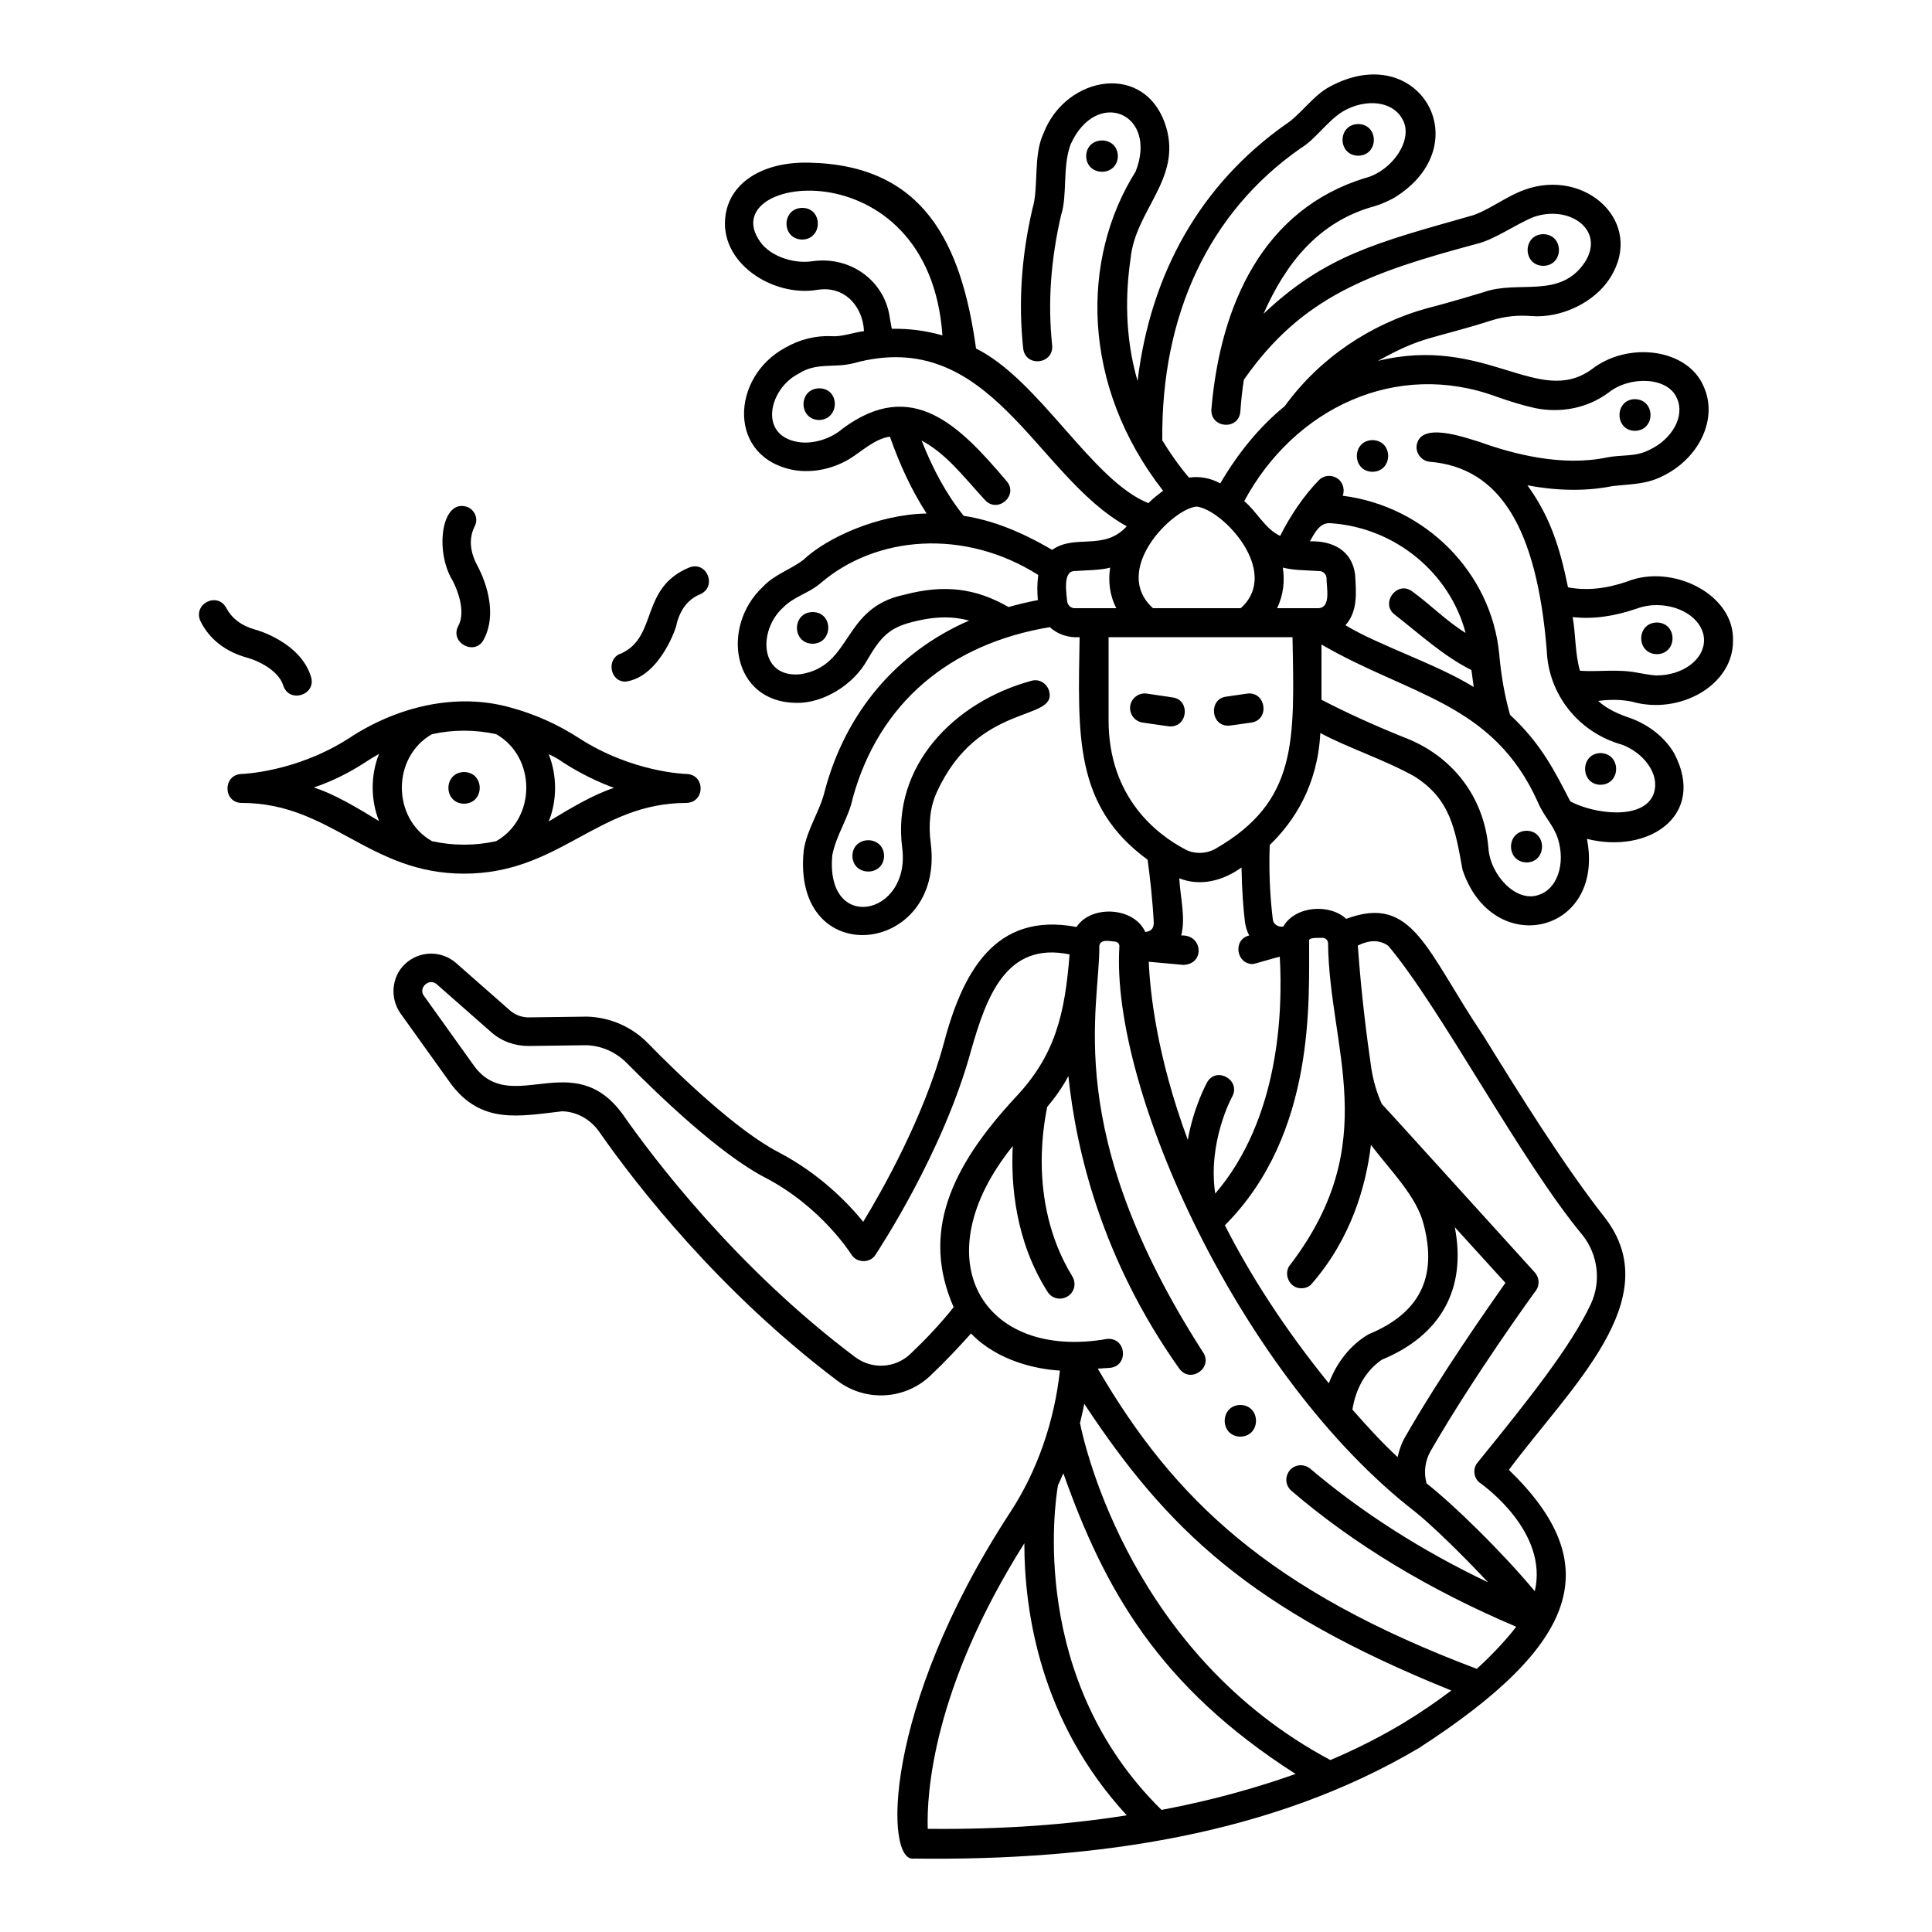 <?xml version="1.0" encoding="utf-8"?>
<!-- Generator: Adobe Illustrator 24.0.0, SVG Export Plug-In . SVG Version: 6.00 Build 0)  -->
<svg version="1.1" id="icons" xmlns="http://www.w3.org/2000/svg" xmlns:xlink="http://www.w3.org/1999/xlink" x="0px" y="0px"
	 viewBox="0 0 500 500" style="enable-background:new 0 0 500 500;" xml:space="preserve">
<g>
	<path d="M422.4,181.6c12.2,3.5,26.2-4.2,26.1-15.8c0.4-12-15.7-20-27.4-15.3c-5.5,1.9-10.6,2.4-15.3,1.5
		c-2.2-10.8-4.8-18.5-10.5-26.4c6.9,1.3,14.6,1.7,22,0.2c4.3-0.5,8.5-0.4,12.6-2.4c9.9-4.6,14.8-15.1,11-23.4
		c-4.2-9.9-19.7-11.7-29-4.4c-13.8,9.9-27.5-9-55.3-2.2c11.9-6.6,13.1-5.3,29.8-10.6c3-0.9,6.4-1.3,9.9-1c7.7,0.6,16.4-3.5,20.4-9.9
		c9.1-14.3-6.3-28.5-22.1-22.8c-4.9,1.7-9.9,5.8-14.4,6.9c-23.9,6.8-37.2,10.1-53.2,25.2c5.7-12.9,14.1-23.8,28.6-27.8
		c1.8-0.5,3.5-1.3,5.2-2.2c22.3-13.7,6.4-41.2-16.6-28.8c-4.4,2.3-7.7,7.4-11.5,9.8c-21.9,15.5-34.9,38.3-38.3,66.4
		c-3.4-11.7-3.1-22.9-1.8-31.7c1.2-12.5,13.2-20.5,9.2-34c-5.2-17.1-25.9-13.4-31.7,1.5c-2.8,5.9-1.2,14-2.9,19.6
		c-2.8,12-3.7,24.1-2.4,36.2c0.6,4.9,7.9,4.1,7.5-0.8c-1.2-11.3-0.3-22.4,2.3-33.7c1.7-5.1,0.3-12.6,2.5-18.4
		c6.7-14.7,22.7-8,16.8,7.1c-14.2,22.5-14.2,55.3,7.1,82.6c-1.3,1-2.6,2-3.8,3.2c-14.5-5.7-28.2-31.9-44.6-40
		c-3.8-27.4-13.6-47.5-43.2-48.1c-11.8-0.3-20.3,5-21.6,13.4c-2,12.4,12.2,21.5,23.8,19.5c7-1.1,11.7,4.3,12,10.7
		c-2.6,0.3-5.7,1.5-8.3,1.3c-4.1-0.2-8.3,0.8-12.1,3c-14.1,7.6-15.1,28.6,2.5,31.7c4.7,0.7,9.7-0.3,14.1-2.9
		c3.4-2.1,6.5-5.2,10.5-5.8c2.7,7.6,5.6,13.8,9.5,19.9c-12.4,0.2-25.8,6.2-31.9,12c-3.6,2.7-7.4,3.7-10.5,7
		c-10.9,10.2-8,29.8,8.6,30c6.9,0.2,14.9-4.6,18.5-11.2c3.4-5.8,5.6-8.2,11.5-9.7c6.1-1.6,10.7-1.5,14.8-0.4
		c-18.8,8.2-31.9,23.8-37.3,43.9c-1.2,5.3-4.7,10.1-5.5,15.6c-3.2,31.6,36.4,27.2,32.9-1.7c-0.7-5-0.2-9.7,1.6-13.5
		c10.8-23.5,31.2-18,29-26.1c-0.6-2-2.6-3.2-4.6-2.6c-19.9,5.4-36.2,22-33.4,43.3c2.2,17.6-20,22.1-18.1,1.8c1-5.2,4.3-9.8,5.3-14.8
		c6.8-24.6,25.1-39.9,51-44.2c2,1.9,4.9,2.8,7.7,2.6c-0.4,25.4-1.5,43.6,17.6,57.6c0.6,4.4,1.3,10.5,1.6,16.4
		c-0.1,1.5-0.7,2.1-2.2,2.3c-2.9-6.5-14-7.1-17.8-1.3c-21.1-4-29.5,11.7-34.4,30.3c-5.1,18.8-15.7,37.6-20.8,46
		c-3.9-4.8-11.2-12.4-21.9-18c-10.8-5.6-25.8-20-33.8-28.2c-4.2-4.3-9.8-6.7-15.7-6.9c-0.1,0-15,0.2-15.2,0.2
		c-1.7,0-3.4-0.6-4.7-1.7l-14.1-12.4c-3.8-3.3-9.5-3.2-13.2,0.3c-3.5,3.3-3.9,8.8-1.2,12.7l13.1,18.3c7.9,10.5,17.5,8.4,28.8,7.1
		c3.8,0.1,7.3,2.1,9.5,5.2c9.9,14.2,31.2,41.5,61.8,64.6c7.2,5.4,17.3,4.9,23.9-1.3c3.7-3.5,7.2-7.2,10.6-11c7,7.3,17.4,9.3,23,9.6
		c-1.4,13-5.8,26-13,36.9c-33.1,50.8-32.3,90.6-24.8,89.4c47.4,0.6,93-6.3,130.7-28.6c41.9-27.1,48.4-47.7,23.3-72
		c15.9-21.4,41.1-44.1,24.9-65.2c-10.7-13.6-22.2-32.1-31.4-47c-14.9-22.1-18.3-36.9-35.6-30.4c-4.3-4-13.2-3.4-16.3,2
		c-1.3,0.2-2.6-0.6-2.7-1.9c-0.5-4.1-1.1-10.7-0.8-19.2c6.4-6.2,12.4-15.5,13.1-29c6.8,3.7,16.6,6.9,24.3,11.2
		c9.4,5.9,10.6,13.7,12.5,24.2c7.8,23.3,37,16.6,32.2-8c15.9,4,31-6,22.6-22.1c-2.4-4.1-6.4-7.3-11.2-9.1c-3.1-1-6.2-2.4-8.5-4.5
		C416.7,181,419.5,181,422.4,181.6z M300.8,113.8c-0.3-32.1,11.9-58.8,35.9-75.5c3.7-2.2,6.8-7,10.9-9.5c5.9-3.4,12.7-2.6,15.2,1.8
		c3.4,5.3-2.6,13.8-9.6,15.5c-26.2,8.1-37.4,32.6-39.7,59.9c-0.2,4.9,7.1,5.4,7.5,0.5c0.2-2.8,0.5-5.6,0.9-8.2
		c15.1-21.7,32.8-27.8,60.3-35.2c4.6-1.1,9.6-4.8,14.6-6.9c9.2-3.3,18.7,3.2,13.4,11.6c-6.4,9.7-17.2,4.6-26.2,7.8
		c-7.8,2.4-14.3,4.1-14.4,4.1c-15,4.1-28.2,13.1-37.1,25.4c-6.5,5.3-12,12-16.7,20c-2.5-1.4-5.4-1.9-8.1-1.5c-2.7-3.2-5-6.5-7-9.8
		C300.8,113.9,300.8,113.8,300.8,113.8z M309.7,131.1c6.8,0.8,21.9,16.9,11.4,26.3h-22.7C287.5,147.6,303.4,131.6,309.7,131.1z
		 M210.3,67.6c-4.6,0.7-10.1-1-13-4.3c-14.6-17.9,43.1-26.3,46.6,23.5c-4.2-1.2-8.5-1.8-13.1-1.7c-0.2-0.9-0.3-1.8-0.5-2.7
		C229.1,72.8,220.2,66.2,210.3,67.6z M268.6,155.3c-2.6,0.5-5.1,1.1-7.6,1.8c-8.5-4.9-16.6-5.9-26.9-3.2
		c-16.4,3.4-13.3,18.5-27,20.6c-10.6,1-10.9-11.4-4.5-17.2c2.9-3,6.5-3.6,9.8-6.4c14.3-12.3,37.2-14.2,56.3-2.1
		C268.4,151,268.4,153.2,268.6,155.3z M249.4,133.5c-4.7-5.9-8-12.2-10.9-19.5c6.4,3.5,10.2,8.6,16.4,15.4c3.3,3.6,8.8-1.2,5.6-4.9
		c-12.2-14.4-24.4-26.9-42.4-13.6c-3.1,2.7-7.7,4.1-11.5,3.5c-10.5-1.7-7.5-13.9,0.1-17.7c4.6-3,9.2-1.4,14.2-2.7
		c35.6-9.8,47.1,29.2,70.7,42.2c-5.9,6.5-13.4,1.9-19.3,6.1C264.1,137.5,256.7,134.6,249.4,133.5z M278.1,157.4
		c-0.9,0-1.7-0.7-1.9-1.6c-0.1-1.6-1.3-7.8,1.7-8c2.5-0.2,7-0.2,9.4-0.9c-0.5,3.4-0.2,7,1.6,10.5H278.1z M235.6,350.4
		c-3.9,3.7-9.9,4.1-14.3,0.8c-30.9-23.2-52.4-51.7-60.2-62.9c-12.8-17.5-28.6,0.6-38.3-12.3c0,0-13.1-18.3-13.1-18.3
		c-1.5-2,1.3-4.7,3.3-3c0,0,14.1,12.4,14.1,12.4c2.7,2.4,6.1,3.6,9.7,3.6l14.9-0.2c4,0.1,7.7,1.8,10.5,4.6
		c8.3,8.4,24,23.5,35.7,29.6c14.7,7.6,22.3,19.8,22.4,19.9c1.3,2.3,4.9,2.4,6.3,0.1c0.7-1.1,17.5-26.4,24.7-52.8
		c4-14,9.1-28.3,25.5-24.9c-1.2,15.6-3.8,26.2-14,37c-16.9,18.2-24.4,35.1-16,54.3C243.3,342.7,239.5,346.7,235.6,350.4z
		 M240.1,473.3c-0.3-8.9,1.2-36.2,25-73.9c0,17.7,4.1,46.1,26.5,70.4C276.6,472.2,259.5,473.5,240.1,473.3z M300.6,468.4
		c-34.4-33.8-27.6-79.4-26.8-84c0.5-1,0.9-2.1,1.4-3.1c10.6,29.9,24.6,55.1,60.1,77.8C325.4,462.6,313.9,465.9,300.6,468.4z
		 M362.9,446.1c-5.2,3.1-11.3,6.3-18.6,9.4c-51-27.2-63.4-80.3-64.8-87.2c0.4-1.7,0.8-3.3,1.1-5c21.4,32.4,42.9,53.2,95,74.2
		C371.9,440.3,367.7,443.2,362.9,446.1z M382.2,431.9c-53.8-20.3-78.4-43.9-98.1-77.7l3.1-0.2c4.9-0.4,4.4-7.8-0.6-7.5
		c-32.3,5.7-48.1-20.6-24.5-49.9c-0.5,9.8,0.6,24.5,9,37.7c1.1,1.8,3.4,2.3,5.2,1.2c1.8-1.1,2.3-3.4,1.2-5.2
		c-12.3-20.1-6.6-42.6-6.5-43.8c2.1-2.5,4-5.2,5.5-8c2,19.2,8.6,47.4,28.7,75.7c2.9,4,8.9-0.3,6.1-4.3
		c-36.8-57.3-26.6-89.1-26.8-105.1c0.3-1.9,2.7-1.2,4.2-1.1c0.6,0.1,1,0.6,1,1.2c-2.4,37.1,31.5,111.5,76.6,146.4
		c3.8,3,12,10.9,18.8,18.2c-17.4-8.3-32.8-18.2-46-29.4c-1.6-1.3-3.9-1.2-5.3,0.4c-1.3,1.6-1.2,3.9,0.4,5.3
		c16.2,13.9,35.8,25.7,58.2,35.2C390.4,423.6,387.1,427.4,382.2,431.9z M376.5,317.6l13.1,14.4c-4.5,6.4-16.8,23.9-25.9,39.8
		c-1,1.7-1.6,3.5-2,5.3c-4.2-3.9-8-8.1-11.7-12.3c0.9-5.5,3.4-10,7.6-12.9C372.9,345.6,379.6,333.5,376.5,317.6z M359.3,244.8
		c13.5,16,34.3,55.7,50.3,74.9c4,5.1,4.8,12,2.1,17.8c-5.2,11-15.9,24.5-29.3,41c-1.4,1.6-1,4.3,0.8,5.4c0.8,0.6,17.6,12.6,14,27.9
		c-8.6-10.3-20.9-22.3-28-27.9c-0.8-2.8-0.4-5.8,1-8.3c11.2-19.5,27.1-41.4,27.3-41.6c1-1.4,0.9-3.4-0.3-4.7
		c-0.3-0.3-39.3-43.4-39.6-43.6c-1.3-2.9-2.2-6-2.7-9.2c-1.1-7.5-2.6-19-3.5-31.8C354.5,243.2,357.1,243.2,359.3,244.8z
		 M338.8,243.3c0.3-0.8,2.8-0.5,3.4-0.6c0.8,0,1.5,0.6,1.5,1.4c0.3,27.4,14.3,51.5-9.7,83.1c-2.1,2.3-0.3,6.3,2.8,6.2
		c1.1,0,2.1-0.4,2.8-1.3c10.1-11.7,13.9-25.1,15.2-35.8c5.1,6.7,12,13.5,13.7,20.8c3.5,13.6-1.2,22.8-14.3,28.2
		c-4.8,2.8-8.3,7.4-10.3,12.7c-11.6-14.3-20.4-28.1-26.9-40.9C340.7,293.3,338.7,258.5,338.8,243.3z M331.2,247.6
		c0.8,13.9,0,41.8-16.7,61.3c-2-13.3,4.3-25,4.4-25.1c2.3-4.3-4.1-7.9-6.5-3.7c-0.2,0.4-3.5,6.4-5,14.9
		c-8.1-21.8-9.8-38.6-10.1-46.1l8.8,0.8c0.1,0,0.2,0,0.4,0c5.4-0.4,4.7-7.9-0.8-7.6c1.2-4.7-0.3-10.2-0.5-14.8
		c5.5,2.2,11.4,0.6,16.1-2.8c0.1,6,0.5,10.9,0.9,14.2c0.2,1.2,0.5,2.3,1.1,3.4c-4.3,1-3.4,7.4,0.9,7.4
		C324.6,249.5,330.5,247.7,331.2,247.6z M314.5,219.7c-2.4,1.3-5.4,1.4-7.8,0.1c-7.4-3.9-19.8-13.5-19.8-33.4v-21.5h47.6
		C335,191.8,335.9,207.4,314.5,219.7z M341.3,157.4c0,0-10.8,0-10.8,0c1.7-3.5,2-7.1,1.5-10.5c1.3,0.3,2.6,0.5,4,0.6l5.5,0.3
		c0.9,0,1.7,0.8,1.8,1.7c0,0,0,0,0,0C343.3,152.2,344.5,157.1,341.3,157.4z M361,159.1c6.3,4.9,12.7,10.8,19.8,14.3
		c0.2,1.5,0.4,3,0.6,4.4c-9.7-6-24.9-10.9-33.2-16c3.2-3.6,2.8-8.2,2.5-13.1c-0.8-6.3-5.9-8.8-11.7-8.6c1.2-2.1,2.5-4.9,5.3-4.7
		c16.8,1.1,30.9,12.9,35,28.4c-4.9-3-9.3-7.5-13.9-10.8C361.5,150.2,357.1,156.2,361,159.1z M398.2,231.6c-5.8,2.1-12.6-5.2-13-12.2
		c-1.2-13.6-9.7-24-21.9-28.6c-8.2-3.3-15.1-6.5-21.3-9.7v-14.3c22.9,13.3,44.4,15,56,40.8c1.6,3.8,4,5.8,5.2,9.5
		C405.2,223.6,403,230.1,398.2,231.6z M419.7,192.7c5.3,1.9,10.2,7.5,8.2,12.9c-2.7,6.7-15.3,5.1-21.5,1.8
		c-3.9-7.5-7.4-14.8-15.6-22.4c-1.3-4.6-2.3-9.9-2.8-15.7c-2-21.1-19.1-38.3-40.5-41c0.5-1.4,0.2-3-0.9-4.1
		c-1.5-1.4-3.9-1.4-5.3,0.1c-3.9,4-7.4,9.2-10,14.4c-4-1.9-6-6.3-9.3-9c12.9-24,39.3-36.7,65.4-27c3.4,1.2,6.7,2.2,9.8,2.9
		c6.8,1.4,13.7,0,19.1-4c5.5-4.4,15.4-4.1,17.7,1.5c2.1,4.6-1.2,10.6-7.3,13.4c-3.6,1.8-6.9,1.1-10.9,1.9c-11.6,2.4-24.2-0.9-32.8-4
		c-4-1.2-15.7-5.5-16.4,1.1c-0.1,2,1.4,3.8,3.4,4c18.1,1.5,27.7,17,30.3,48.8C400.7,179.6,408.4,189.5,419.7,192.7z M408.9,173.6
		c-1.3-4.4-1.1-9.5-1.9-13.9c5.3,0.6,10.8-0.2,16.6-2.2c1.6-0.6,3.3-0.9,5.1-0.9c6.8,0,12.3,4.1,12.3,9.1s-5.5,9.1-12.3,9.1
		c-0.4,0-1.7-0.1-4.9-0.7C418.7,173.1,414.1,173.9,408.9,173.6z"/>
	<path d="M62.6,207.8c23,0,32.8,18.3,57.5,18.3c24.7,0,34.5-18.3,57.5-18.3c4.9-0.1,5-7.3,0.1-7.5c-0.1,0-14-0.3-27.9-9.3
		c-5.4-3.5-11.4-6.2-17.7-7.9c-14.2-4-29.6-0.1-41.7,7.9c-13.8,8.9-27.8,9.3-27.9,9.3C57.6,200.5,57.7,207.8,62.6,207.8z
		 M145.7,197.3L145.7,197.3c4.5,2.9,9.1,5.1,13.2,6.6c-5.3,1.7-11.5,5.4-16.9,8.7c2.2-5.4,2.2-12,0-17.4
		C143.4,195.8,144.6,196.5,145.7,197.3z M111.8,190c5.5-1.2,11.1-1.2,16.6,0c10.4,5.9,10.4,21.8,0,27.7c-5.5,1.2-11.1,1.2-16.6,0
		C101.4,211.8,101.4,195.9,111.8,190z M94.5,197.3c1.2-0.8,2.4-1.5,3.6-2.2c-2.2,5.4-2.2,12,0,17.4c-5.4-3.3-11.5-7-16.9-8.7
		C85.4,202.4,89.9,200.3,94.5,197.3z"/>
	<path d="M303.5,180.5l-6.7-1c-2-0.3-4,1.1-4.3,3.2c-0.3,2,1.1,4,3.2,4.3c0.2,0,7.3,1.1,7.2,1C307.5,188,308,181.1,303.5,180.5z"/>
	<path d="M322.8,179.5l-5.5,0.8c-4.5,0.6-4,7.5,0.5,7.5c0.1,0.1,5.8-0.8,6.1-0.8C328.7,186.2,327.6,178.9,322.8,179.5z"/>
	<path d="M73.3,177.4c1.5,4.7,8.6,2.5,7.2-2.2c-2.7-9-14.1-12.2-14.6-12.3c-3.5-1-5.9-2.9-7.3-5.5c-2.3-4.4-8.8-1.1-6.7,3.4
		c1.6,3.2,4.9,7.4,12,9.4C66,170.7,72,173.2,73.3,177.4z"/>
	<path d="M121.2,131.3c-6.9-2.8-8.8,11.2-4.1,18.9c1.1,2,3.6,8,1.5,11.8c-2.3,4.3,4.3,7.9,6.6,3.5c4.4-8.3-1.4-18.6-1.6-19
		c-2-3.7-2.3-7.1-0.8-10.2C123.8,134.5,123.1,132.3,121.2,131.3z"/>
	<path d="M181.2,153.8c4.5-2,1.7-8.8-2.9-6.9c-12.7,5.3-8,17.8-17.5,22.2c-4,1.2-3,7.4,1.1,7.3c9-1.2,13.4-14.7,13.2-14.9
		C176.1,157.6,178.2,155,181.2,153.8z"/>
	<path d="M220.6,221.5c0.1,5.4,8.1,5.4,8.2,0C228.7,216.1,220.7,216.1,220.6,221.5z"/>
	<path d="M210.3,158.4c-5.4,0.1-5.4,8.1,0,8.2C215.7,166.5,215.7,158.4,210.3,158.4z"/>
	<path d="M212,100.5c-5.4,0.1-5.4,8.1,0,8.2C217.4,108.5,217.4,100.5,212,100.5z"/>
	<path d="M207.6,53.8c-5.4,0.1-5.4,8.1,0,8.2C213,61.9,213,53.8,207.6,53.8z"/>
	<path d="M289.3,40.4c-0.1-5.4-8.1-5.4-8.2,0C281.2,45.8,289.2,45.8,289.3,40.4z"/>
	<path d="M351.5,40.3c5.4-0.1,5.4-8.1,0-8.2C346.1,32.2,346.1,40.2,351.5,40.3z"/>
	<path d="M399.4,68.8c5.4-0.1,5.4-8.1,0-8.2C394,60.7,394,68.7,399.4,68.8z"/>
	<path d="M423.1,111.5c5.4-0.1,5.4-8.1,0-8.2C417.8,103.4,417.8,111.4,423.1,111.5z"/>
	<path d="M428.8,169.3c5.4-0.1,5.4-8.1,0-8.2C423.4,161.2,423.4,169.2,428.8,169.3z"/>
	<path d="M414.2,203.1c5.4-0.1,5.4-8.1,0-8.2C408.9,195,408.9,203,414.2,203.1z"/>
	<path d="M395.1,215c-5.4,0.1-5.4,8.1,0,8.2C400.4,223.1,400.4,215.1,395.1,215z"/>
	<path d="M120.1,208c5.4-0.1,5.4-8.1,0-8.2C114.7,199.9,114.7,207.9,120.1,208z"/>
	<path d="M321,363.6c-5.4,0.1-5.4,8.1,0,8.2C326.4,371.7,326.4,363.7,321,363.6z"/>
	<path d="M355.2,113.9c-5.4,0.1-5.4,8.1,0,8.2C360.6,122,360.6,114,355.2,113.9z"/>
</g>
</svg>
